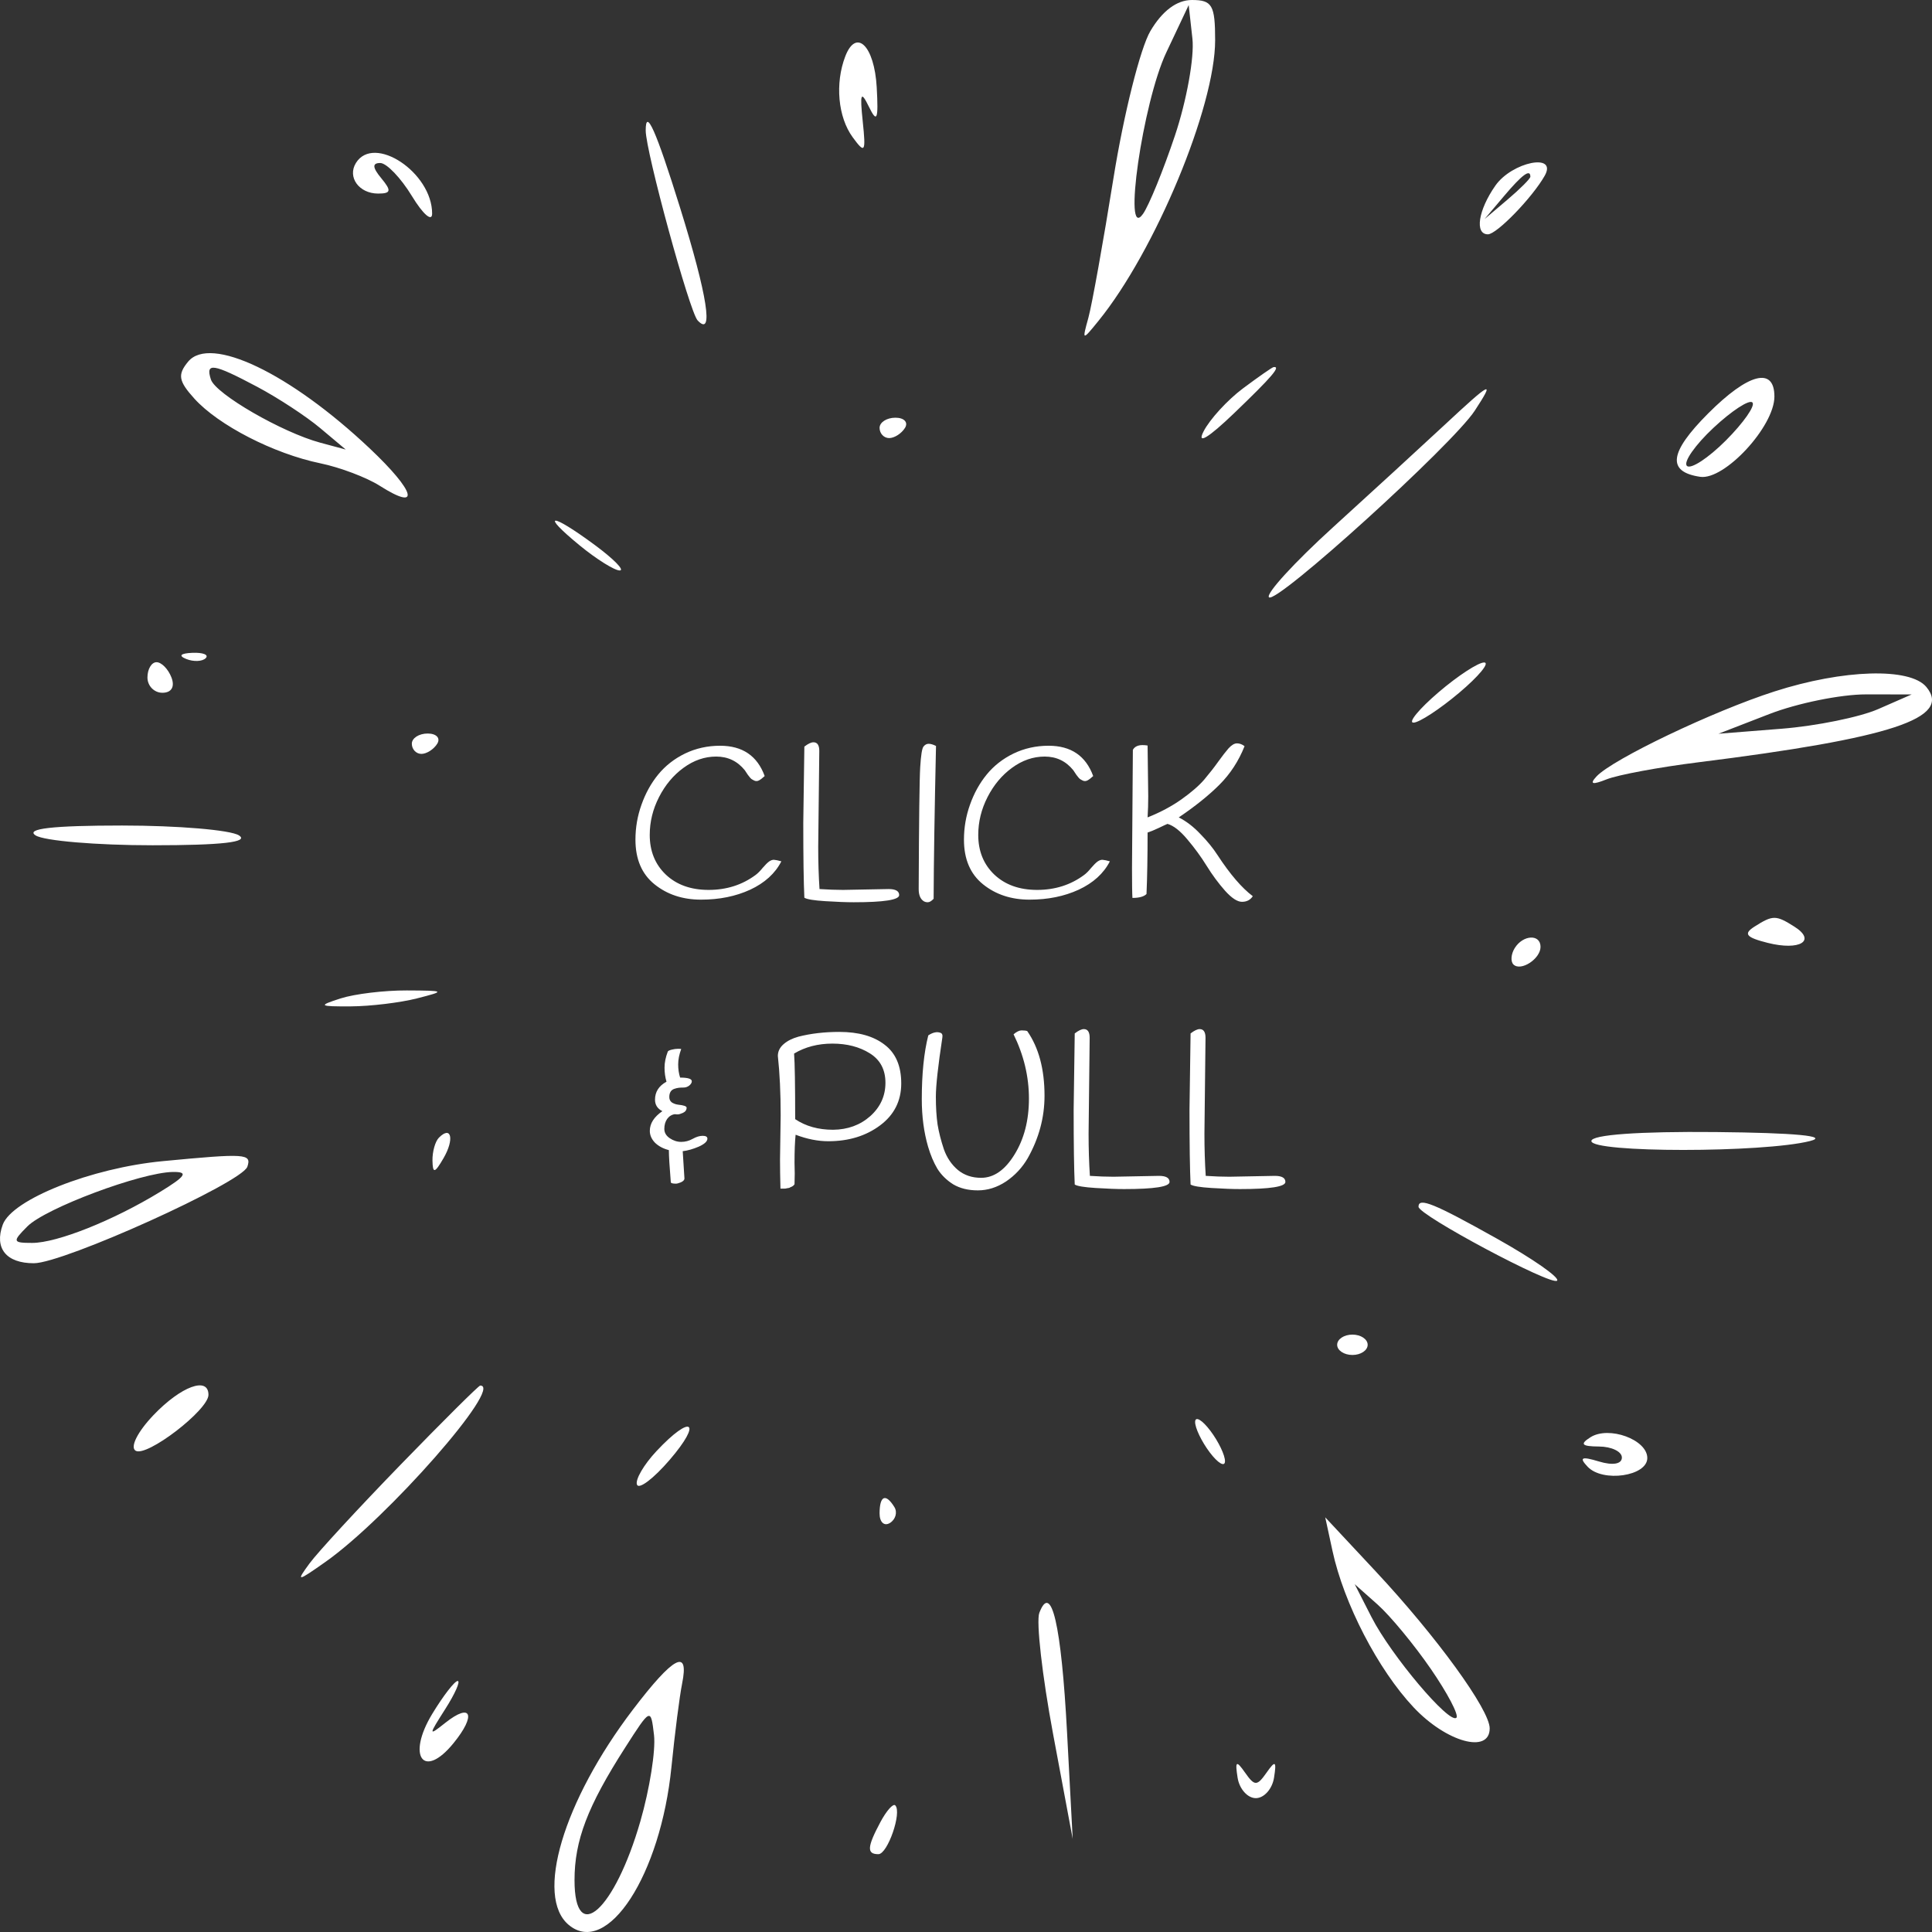 <svg width="357" height="357" viewBox="0 0 357 357" fill="none" xmlns="http://www.w3.org/2000/svg">
<rect x="0" y="0" width="357" height="357" fill="#333333" stroke="none"/>
<path fill-rule="evenodd" clip-rule="evenodd" d="M212.57 5.738C210.709 8.893 207.641 21.124 205.751 32.918C203.861 44.712 201.775 56.322 201.115 58.714C199.934 62.997 199.964 63.006 202.974 59.3C213.455 46.395 224.537 19.746 224.537 7.445C224.537 0.947 223.992 0 220.245 0C217.453 0 214.77 2.007 212.57 5.738ZM217.117 25.028C214.965 31.453 212.303 37.98 211.202 39.533C207.416 44.866 211.164 18.895 215.506 9.708L219.648 0.941L220.339 7.144C220.719 10.555 219.268 18.603 217.117 25.028ZM156.186 10.429C154.275 15.42 154.844 21.636 157.55 25.345C159.835 28.475 160.021 28.185 159.416 22.41C158.867 17.176 159.081 16.692 160.581 19.767C162.061 22.805 162.336 22.105 162.003 16.146C161.575 8.451 158.209 5.143 156.186 10.429ZM119.315 24.115C119.315 27.988 127.415 57.618 128.907 59.206C131.936 62.426 130.726 54.64 125.67 38.396C121.224 24.11 119.315 19.819 119.315 24.115ZM65.764 30.12C64.149 32.739 66.347 35.768 69.863 35.768C72.262 35.768 72.371 35.25 70.462 32.944C68.812 30.954 68.754 30.12 70.259 30.12C71.435 30.12 74.071 32.873 76.12 36.239C78.168 39.605 79.846 41.064 79.849 39.482C79.868 31.888 69.092 24.727 65.764 30.12ZM276.315 34.305C273.142 38.842 272.462 43.298 274.942 43.298C276.569 43.298 283.158 36.5 285.434 32.474C287.848 28.2 279.395 29.898 276.315 34.305ZM282.785 32.652C282.785 33.01 280.883 34.915 278.557 36.888L274.329 40.474L277.909 36.239C281.272 32.259 282.785 31.146 282.785 32.652ZM34.767 66.822C32.779 69.222 32.977 70.405 35.912 73.654C40.357 78.579 50.598 83.838 59.188 85.61C62.805 86.355 67.741 88.221 70.156 89.755C77.805 94.616 76.807 90.871 68.316 82.858C53.566 68.936 38.845 61.901 34.767 66.822ZM47.52 71.472C51.353 73.507 56.605 76.948 59.188 79.121L63.886 83.067L59.188 81.803C52.146 79.909 39.84 72.801 38.971 70.124C37.93 66.922 39.378 67.15 47.52 71.472ZM229.676 71.773C226.816 73.91 223.543 77.483 222.398 79.716C221.106 82.238 223.248 80.958 228.065 76.331C235.066 69.605 236.737 67.654 235.341 67.831C235.081 67.863 232.534 69.638 229.676 71.773ZM315.627 76.406C308.427 83.62 307.978 87.189 314.156 88.106C318.656 88.774 327.88 78.808 327.88 73.274C327.88 67.718 323.071 68.948 315.627 76.406ZM266.798 78.643C262.657 82.5 253.435 90.958 246.306 97.442C239.178 103.923 233.858 109.74 234.484 110.369C235.831 111.717 268.382 82.199 272.512 75.885C276.304 70.085 275.648 70.401 266.798 78.643ZM318.919 81.383C315.646 84.661 312.403 86.777 311.711 86.084C311.02 85.391 313.222 82.233 316.606 79.066C319.99 75.9 323.233 73.784 323.814 74.365C324.394 74.945 322.19 78.104 318.919 81.383ZM162.531 79.066C162.531 80.102 163.326 80.949 164.299 80.949C165.272 80.949 166.59 80.102 167.228 79.066C167.867 78.031 167.071 77.184 165.46 77.184C163.85 77.184 162.531 78.031 162.531 79.066ZM107.102 100.774C110.202 103.319 113.537 105.406 114.512 105.412C115.489 105.418 113.423 103.304 109.92 100.715C101.749 94.674 99.727 94.718 107.102 100.774ZM34.41 121.768C35.765 122.312 37.387 122.244 38.01 121.619C38.634 120.994 37.526 120.55 35.545 120.63C33.356 120.721 32.911 121.167 34.41 121.768ZM27.246 125.188C27.246 126.741 28.488 128.012 30.006 128.012C31.686 128.012 32.342 126.909 31.684 125.188C31.088 123.635 29.846 122.364 28.924 122.364C28.001 122.364 27.246 123.635 27.246 125.188ZM265.802 127.935C262.225 130.999 260.143 133.518 261.176 133.531C262.21 133.547 266.015 131.062 269.632 128.012C273.249 124.962 275.331 122.443 274.258 122.415C273.185 122.387 269.38 124.872 265.802 127.935ZM327.88 127.771C316.531 131.417 297.957 140.293 294.998 143.482C293.675 144.909 294.231 145.064 296.877 144.008C298.944 143.181 306.553 141.766 313.787 140.862C349.529 136.397 360.728 132.701 355.959 126.944C352.947 123.307 340.643 123.669 327.88 127.771ZM347.062 131.026C343.661 132.515 335.628 134.149 329.212 134.657L317.545 135.582L326.94 131.943C332.107 129.941 340.14 128.307 344.79 128.311L353.246 128.319L347.062 131.026ZM76.099 137.425C76.099 138.46 76.894 139.307 77.867 139.307C78.84 139.307 80.157 138.46 80.796 137.425C81.435 136.389 80.638 135.542 79.028 135.542C77.418 135.542 76.099 136.389 76.099 137.425ZM6.577 154.367C8.127 155.371 17.851 156.191 28.185 156.191C41.002 156.191 46.079 155.612 44.157 154.367C42.606 153.364 32.883 152.543 22.548 152.543C9.732 152.543 4.655 153.123 6.577 154.367ZM324.219 171.21C322.091 172.558 322.62 173.215 326.656 174.23C332.575 175.719 335.681 173.833 331.583 171.237C328.16 169.066 327.603 169.064 324.219 171.21ZM279.889 175.201C279.207 176.304 279.102 177.66 279.652 178.213C281 179.561 284.663 177.185 284.663 174.964C284.663 172.558 281.42 172.718 279.889 175.201ZM62.946 184.488C58.707 185.847 58.891 185.992 64.825 185.96C68.442 185.941 73.938 185.278 77.038 184.488C82.401 183.121 82.309 183.049 75.159 183.016C71.026 182.997 65.53 183.659 62.946 184.488ZM81.11 210.216C80.42 210.905 79.883 212.812 79.913 214.452C79.96 216.899 80.328 216.818 81.965 213.996C83.989 210.51 83.402 207.92 81.11 210.216ZM294.058 210.843C294.058 213.036 325.852 213.036 334.456 210.843C338.049 209.926 331.748 209.326 317.076 209.183C302.835 209.045 294.058 209.678 294.058 210.843ZM30.064 214.561C16.857 215.822 2.224 221.63 0.51 226.293C-1.093 230.653 1.151 233.433 6.263 233.424C11.774 233.416 44.73 218.513 45.707 215.589C46.517 213.164 45.447 213.095 30.064 214.561ZM29.581 220.243C20.925 225.531 10.549 229.668 5.946 229.668C2.32 229.668 2.25 229.431 5.063 226.613C8.436 223.234 26.053 216.645 31.943 216.558C34.878 216.517 34.36 217.325 29.581 220.243ZM262.116 222.987C262.116 224.531 286.715 237.652 287.721 236.645C288.262 236.103 283.275 232.616 276.638 228.898C264.964 222.357 262.116 221.199 262.116 222.987ZM247.084 248.494C247.084 249.529 248.353 250.376 249.903 250.376C251.453 250.376 252.721 249.529 252.721 248.494C252.721 247.458 251.453 246.611 249.903 246.611C248.353 246.611 247.084 247.458 247.084 248.494ZM28.383 261.464C25.434 264.548 23.991 267.409 25.053 268.066C27.082 269.322 38.52 260.551 38.52 257.739C38.52 254.297 33.458 256.157 28.383 261.464ZM74.06 270.613C66.27 278.637 58.681 286.863 57.195 288.895C54.669 292.343 54.863 292.325 60.128 288.62C71.569 280.568 93.111 256.024 88.739 256.024C88.455 256.024 81.85 262.59 74.06 270.613ZM220.839 262.724C220.805 263.819 222.021 266.361 223.537 268.371C225.055 270.38 226.324 271.129 226.356 270.032C226.389 268.936 225.174 266.395 223.657 264.384C222.139 262.375 220.871 261.626 220.839 262.724ZM121.32 268.127C118.962 270.64 117.335 273.441 117.705 274.348C118.073 275.258 120.784 273.2 123.727 269.777C129.863 262.643 127.793 261.221 121.32 268.127ZM293.891 265.579C291.877 266.858 292.256 267.268 295.467 267.291C297.794 267.306 299.695 268.223 299.695 269.328C299.695 270.536 298.01 270.828 295.467 270.058C292.224 269.077 291.736 269.303 293.372 271.031C296.161 273.979 304.393 272.773 304.393 269.418C304.393 266.016 297.292 263.422 293.891 265.579ZM162.531 279.666C162.531 281.28 163.39 282.069 164.44 281.419C165.49 280.768 165.864 279.448 165.269 278.484C163.658 275.873 162.531 276.359 162.531 279.666ZM246.216 286.556C248.326 296.321 254.649 308.518 261.216 315.495C267.272 321.929 275.269 324.134 275.269 319.371C275.269 315.922 265.442 302.394 254.166 290.322L244.88 280.378L246.216 286.556ZM264.395 308.396C267.475 312.869 269.602 316.922 269.123 317.402C267.845 318.682 257.048 305.894 253.439 298.827L250.327 292.733L254.563 296.498C256.891 298.569 261.316 303.923 264.395 308.396ZM192.049 298.027C191.443 299.614 192.581 309.659 194.58 320.353L198.216 339.796L197.173 320.133C196.117 300.231 194.267 292.242 192.049 298.027ZM116.947 315.914C104.063 332.842 98.814 350.468 105.102 355.698C112.241 361.634 122.081 346.475 124.076 326.47C124.689 320.338 125.576 313.418 126.045 311.088C127.379 304.493 124.461 306.041 116.947 315.914ZM79.876 316.686C75.105 324.544 78.256 328.908 83.795 322.116C88.056 316.892 87.104 314.521 82.282 318.349C79.135 320.85 79.135 320.732 82.281 315.794C84.096 312.948 85.125 310.617 84.569 310.617C84.015 310.617 81.901 313.349 79.876 316.686ZM118.334 336.524C113.577 353.029 106.162 359.663 106.162 347.415C106.162 340.082 108.573 333.766 115.497 322.957C120.241 315.553 120.256 315.547 120.852 320.626C121.179 323.43 120.046 330.583 118.334 336.524ZM228.689 328.501C229.018 330.572 230.531 332.266 232.053 332.266C233.575 332.266 235.087 330.572 235.416 328.501C235.91 325.384 235.671 325.222 234.033 327.56C232.272 330.069 231.833 330.069 230.072 327.56C228.434 325.222 228.195 325.384 228.689 328.501ZM162.683 336.688C160.218 341.302 160.135 342.62 162.311 342.62C164.023 342.62 166.699 334.872 165.427 333.599C165.036 333.205 163.801 334.597 162.683 336.688Z" fill="white"/>
<path d="M141.3 143.4C140.9 143.773 140.553 144.04 140.26 144.2C139.967 144.36 139.673 144.373 139.38 144.24C139.113 144.107 138.927 144 138.82 143.92C138.713 143.84 138.5 143.587 138.18 143.16C137.887 142.707 137.7 142.427 137.62 142.32C136.26 140.64 134.5 139.8 132.34 139.8C130.207 139.8 128.193 140.493 126.3 141.88C124.433 143.24 122.927 145.04 121.78 147.28C120.633 149.52 120.06 151.853 120.06 154.28C120.06 157.267 121.047 159.707 123.02 161.6C125.02 163.493 127.66 164.44 130.94 164.44C134.247 164.44 137.14 163.52 139.62 161.68C140.02 161.387 140.447 160.96 140.9 160.4C141.38 159.84 141.78 159.44 142.1 159.2C142.447 158.96 142.767 158.853 143.06 158.88C143.38 158.907 143.82 159 144.38 159.16C143.233 161.4 141.313 163.147 138.62 164.4C135.953 165.627 132.927 166.24 129.54 166.24C126.153 166.24 123.287 165.293 120.94 163.4C118.593 161.507 117.42 158.76 117.42 155.16C117.42 152.92 117.793 150.76 118.54 148.68C119.287 146.573 120.313 144.72 121.62 143.12C122.953 141.493 124.607 140.2 126.58 139.24C128.58 138.28 130.74 137.8 133.06 137.8C137.193 137.8 139.94 139.667 141.3 143.4ZM151.391 138.76L151.191 156.48C151.191 159.227 151.271 161.827 151.431 164.28C153.031 164.387 154.485 164.44 155.791 164.44L164.191 164.28C165.498 164.28 166.151 164.653 166.151 165.4C166.151 166.28 163.351 166.72 157.751 166.72C156.391 166.72 154.645 166.653 152.511 166.52C150.378 166.387 149.085 166.173 148.631 165.88C148.498 163.053 148.431 158.44 148.431 152.04L148.631 137.96C149.325 137.427 149.885 137.16 150.311 137.16C151.031 137.16 151.391 137.693 151.391 138.76ZM172.958 137.84C172.691 149.893 172.544 159.307 172.518 166.08C172.118 166.507 171.758 166.72 171.438 166.72C171.144 166.72 170.891 166.653 170.678 166.52C170.064 166.12 169.758 165.373 169.758 164.28C169.811 151.453 169.904 143.947 170.038 141.76C170.171 139.573 170.371 138.307 170.638 137.96C170.904 137.613 171.224 137.44 171.598 137.44C171.971 137.44 172.424 137.573 172.958 137.84ZM202.003 143.4C201.603 143.773 201.256 144.04 200.963 144.2C200.67 144.36 200.376 144.373 200.083 144.24C199.816 144.107 199.63 144 199.523 143.92C199.416 143.84 199.203 143.587 198.883 143.16C198.59 142.707 198.403 142.427 198.323 142.32C196.963 140.64 195.203 139.8 193.043 139.8C190.91 139.8 188.896 140.493 187.003 141.88C185.136 143.24 183.63 145.04 182.483 147.28C181.336 149.52 180.763 151.853 180.763 154.28C180.763 157.267 181.75 159.707 183.723 161.6C185.723 163.493 188.363 164.44 191.643 164.44C194.95 164.44 197.843 163.52 200.323 161.68C200.723 161.387 201.15 160.96 201.603 160.4C202.083 159.84 202.483 159.44 202.803 159.2C203.15 158.96 203.47 158.853 203.763 158.88C204.083 158.907 204.523 159 205.083 159.16C203.936 161.4 202.016 163.147 199.323 164.4C196.656 165.627 193.63 166.24 190.243 166.24C186.856 166.24 183.99 165.293 181.643 163.4C179.296 161.507 178.123 158.76 178.123 155.16C178.123 152.92 178.496 150.76 179.243 148.68C179.99 146.573 181.016 144.72 182.323 143.12C183.656 141.493 185.31 140.2 187.283 139.24C189.283 138.28 191.443 137.8 193.763 137.8C197.896 137.8 200.643 139.667 202.003 143.4ZM212.054 137.76L212.174 147.16C212.174 148.493 212.134 149.787 212.054 151.04C214.401 150.107 216.481 149 218.294 147.72C220.134 146.413 221.548 145.187 222.534 144.04C223.521 142.867 224.374 141.773 225.094 140.76C225.841 139.72 226.481 138.893 227.014 138.28C227.574 137.667 228.094 137.36 228.574 137.36C229.054 137.36 229.521 137.533 229.974 137.88C228.881 140.627 227.334 143 225.334 145C223.361 146.973 220.854 148.987 217.814 151.04C219.228 151.76 220.561 152.787 221.814 154.12C223.094 155.427 224.148 156.72 224.974 158C227.294 161.547 229.468 164.08 231.494 165.6C231.041 166.293 230.374 166.64 229.494 166.64C228.641 166.64 227.601 165.96 226.374 164.6C225.148 163.213 224.014 161.68 222.974 160C221.934 158.32 220.748 156.693 219.414 155.12C218.081 153.52 216.854 152.56 215.734 152.24C215.521 152.32 214.974 152.573 214.094 153C213.241 153.4 212.561 153.68 212.054 153.84C212.054 158.347 211.988 162.133 211.854 165.2C211.374 165.68 210.508 165.92 209.254 165.92C209.201 165.12 209.174 163.293 209.174 160.44L209.334 138.56C209.654 137.973 210.254 137.68 211.134 137.68C211.428 137.68 211.734 137.707 212.054 137.76ZM122.755 208.6C122.755 209.293 123.089 209.867 123.755 210.32C124.422 210.773 125.129 211 125.875 211C126.622 211 127.329 210.813 127.995 210.44C128.662 210.067 129.275 209.88 129.835 209.88C130.422 209.88 130.715 210.053 130.715 210.4C130.715 210.907 130.182 211.4 129.115 211.88C128.049 212.333 127.062 212.613 126.155 212.72C126.182 213.333 126.289 215.027 126.475 217.8C126.449 218.067 126.222 218.293 125.795 218.48C125.395 218.64 125.102 218.72 124.915 218.72C124.329 218.72 124.009 218.64 123.955 218.48C123.715 215.547 123.595 213.56 123.595 212.52C122.555 212.253 121.702 211.8 121.035 211.16C120.395 210.493 120.075 209.76 120.075 208.96C120.075 207.6 120.849 206.387 122.395 205.32C121.489 204.867 121.035 204.16 121.035 203.2C121.035 201.76 121.742 200.653 123.155 199.88C122.915 199.053 122.795 198.187 122.795 197.28C122.795 196.347 122.995 195.36 123.395 194.32C123.449 194.187 123.689 194.067 124.115 193.96C124.542 193.853 124.929 193.8 125.275 193.8C125.622 193.8 125.822 193.813 125.875 193.84C125.502 194.853 125.315 195.8 125.315 196.68C125.315 197.56 125.435 198.373 125.675 199.12C127.115 199.12 127.835 199.347 127.835 199.8C127.835 200.067 127.675 200.333 127.355 200.6C127.035 200.84 126.689 200.96 126.315 200.96C125.969 200.96 125.675 200.973 125.435 201C125.195 201.027 124.915 201.093 124.595 201.2C123.982 201.413 123.675 201.92 123.675 202.72C123.675 203.147 123.835 203.48 124.155 203.72C124.502 203.933 124.875 204.067 125.275 204.12C126.342 204.227 126.875 204.413 126.875 204.68C126.875 205.107 126.649 205.427 126.195 205.64C125.769 205.827 125.449 205.92 125.235 205.92C125.022 205.92 124.849 205.907 124.715 205.88C124.129 205.96 123.649 206.253 123.275 206.76C122.929 207.267 122.755 207.88 122.755 208.6ZM144.254 206.12C144.254 201.96 144.081 198.293 143.734 195.12C143.734 194.293 144.081 193.573 144.774 192.96C145.468 192.347 146.388 191.88 147.534 191.56C149.828 190.973 152.348 190.68 155.094 190.68C158.641 190.68 161.428 191.467 163.454 193.04C165.508 194.587 166.534 196.973 166.534 200.2C166.534 203.427 165.228 206.013 162.614 207.96C160.001 209.907 156.814 210.88 153.054 210.88C151.134 210.88 149.121 210.48 147.014 209.68C146.881 210.96 146.814 212.693 146.814 214.88L146.854 216.84C146.854 217.48 146.841 218.147 146.814 218.84C146.681 219.027 146.534 219.16 146.374 219.24C146.214 219.32 146.094 219.373 146.014 219.4C145.961 219.453 145.868 219.493 145.734 219.52C145.601 219.547 145.508 219.56 145.454 219.56C145.294 219.613 145.108 219.64 144.894 219.64H144.214C144.161 217.64 144.134 215.84 144.134 214.24L144.254 206.12ZM146.934 206.8C148.881 208.107 151.214 208.76 153.934 208.76C156.654 208.733 158.948 207.893 160.814 206.24C162.681 204.56 163.614 202.507 163.614 200.08C163.614 197.653 162.654 195.84 160.734 194.64C158.814 193.44 156.508 192.84 153.814 192.84C151.148 192.84 148.788 193.453 146.734 194.68C146.868 196.413 146.934 200.453 146.934 206.8ZM171.53 191.32C172.384 190.76 173.13 190.6 173.77 190.84C174.09 190.947 174.21 191.24 174.13 191.72C173.33 197 172.93 200.64 172.93 202.64C172.93 204.613 173.037 206.333 173.25 207.8C173.49 209.24 173.877 210.76 174.41 212.36C174.97 213.933 175.837 215.213 177.01 216.2C178.184 217.16 179.61 217.64 181.29 217.64C183.637 217.64 185.69 216.213 187.45 213.36C189.237 210.48 190.13 207.027 190.13 203C190.13 198.947 189.184 194.987 187.29 191.12C187.85 190.64 188.344 190.4 188.77 190.4C189.224 190.4 189.57 190.44 189.81 190.52C191.944 193.587 193.01 197.573 193.01 202.48C193.01 206.507 191.97 210.36 189.89 214.04C188.877 215.773 187.544 217.2 185.89 218.32C184.237 219.413 182.504 219.96 180.69 219.96C178.904 219.96 177.384 219.587 176.13 218.84C174.904 218.067 173.93 217.107 173.21 215.96C172.517 214.787 171.944 213.427 171.49 211.88C170.717 209.213 170.33 206.293 170.33 203.12C170.33 198.427 170.73 194.493 171.53 191.32ZM201.352 191.76L201.152 209.48C201.152 212.227 201.232 214.827 201.392 217.28C202.992 217.387 204.446 217.44 205.752 217.44L214.152 217.28C215.459 217.28 216.112 217.653 216.112 218.4C216.112 219.28 213.312 219.72 207.712 219.72C206.352 219.72 204.606 219.653 202.472 219.52C200.339 219.387 199.046 219.173 198.592 218.88C198.459 216.053 198.392 211.44 198.392 205.04L198.592 190.96C199.286 190.427 199.846 190.16 200.272 190.16C200.992 190.16 201.352 190.693 201.352 191.76ZM222.758 191.76L222.558 209.48C222.558 212.227 222.638 214.827 222.798 217.28C224.398 217.387 225.852 217.44 227.158 217.44L235.558 217.28C236.865 217.28 237.518 217.653 237.518 218.4C237.518 219.28 234.718 219.72 229.118 219.72C227.758 219.72 226.012 219.653 223.878 219.52C221.745 219.387 220.452 219.173 219.998 218.88C219.865 216.053 219.798 211.44 219.798 205.04L219.998 190.96C220.692 190.427 221.252 190.16 221.678 190.16C222.398 190.16 222.758 190.693 222.758 191.76Z" fill="white"/>
</svg>

